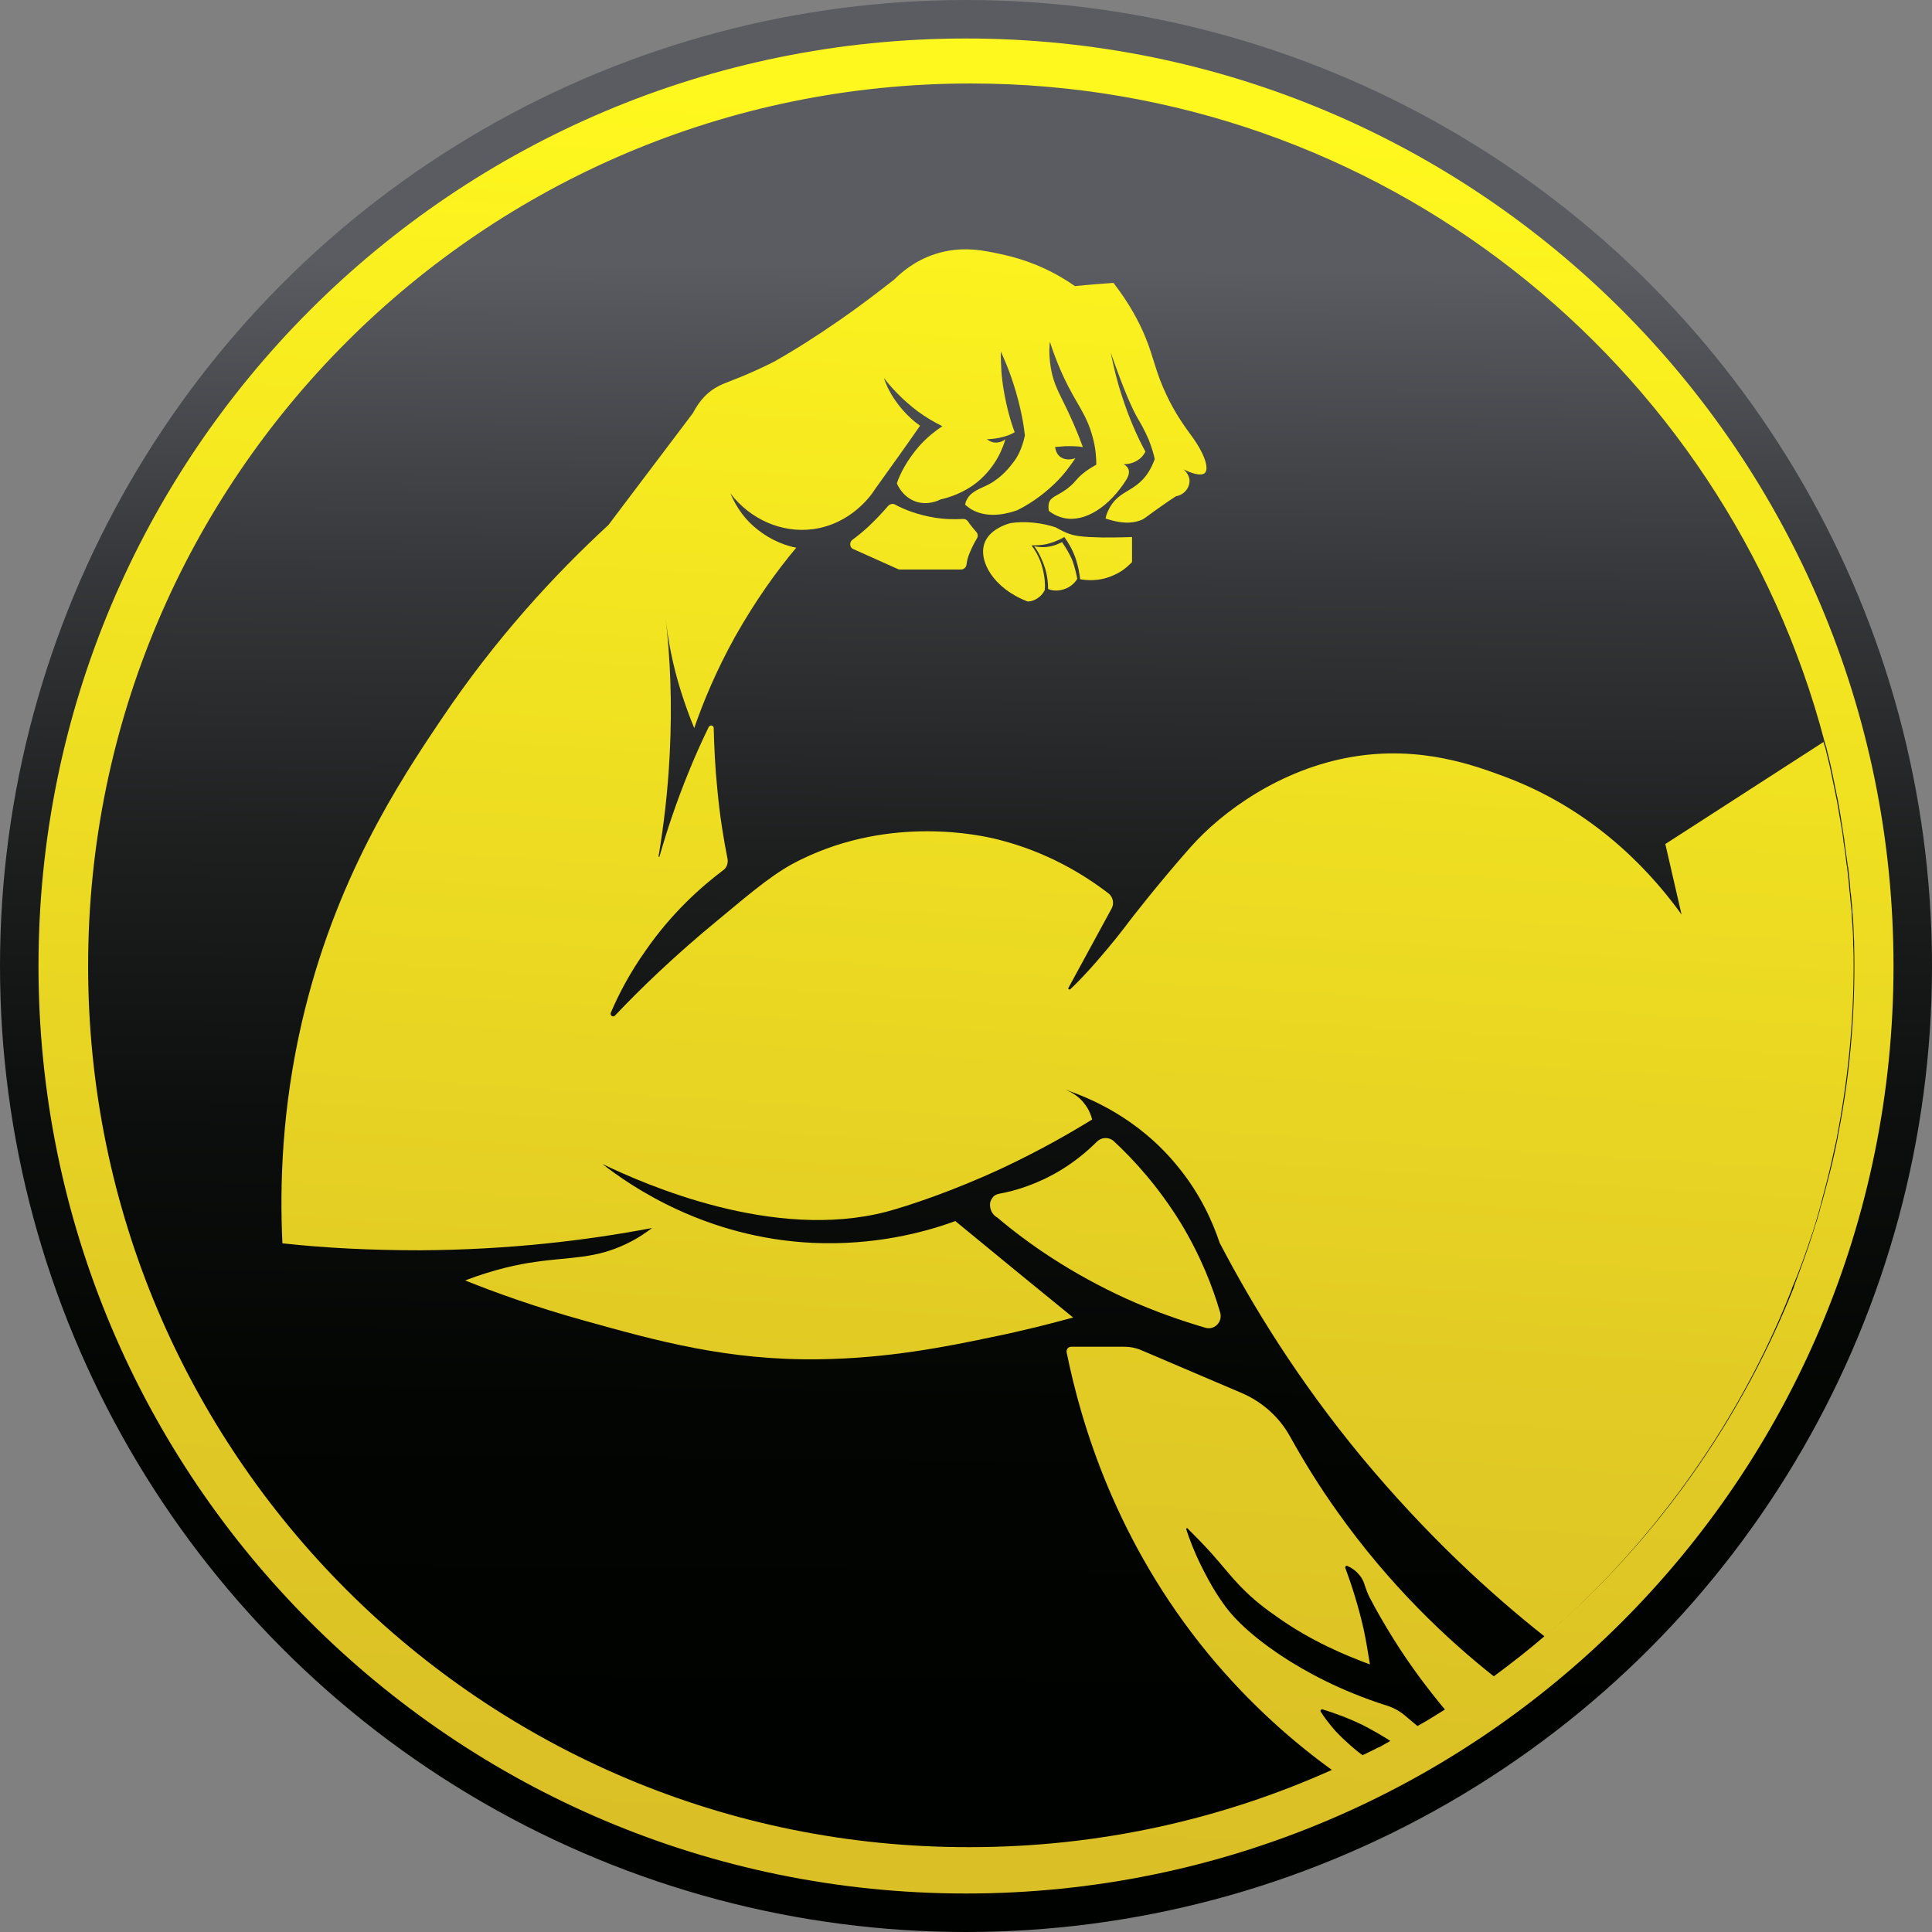 <svg enable-background="new 0 0 416.6 416.6" viewBox="0 0 416.6 416.6" xmlns="http://www.w3.org/2000/svg" xmlns:xlink="http://www.w3.org/1999/xlink"><rect x="0" y="0" width="416.6" height="416.6" fill="#808080" stroke="none"/><linearGradient id="a" gradientUnits="userSpaceOnUse" x1="209.738" x2="206.738" y1="57.563" y2="374.047"><stop offset="0" stop-color="#5b5c62"/><stop offset=".038" stop-color="#54555a"/><stop offset=".212" stop-color="#35373a"/><stop offset=".393" stop-color="#1e2020"/><stop offset=".579" stop-color="#0d0f0e"/><stop offset=".776" stop-color="#030503"/><stop offset="1" stop-color="#000200"/></linearGradient><linearGradient id="b"><stop offset="0" stop-color="#dabf26"/><stop offset=".301" stop-color="#e2cc24"/><stop offset=".858" stop-color="#f9ee1f"/><stop offset="1" stop-color="#fff81e"/></linearGradient><linearGradient id="c" gradientUnits="userSpaceOnUse" x1="196.081" x2="220.08" xlink:href="#b" y1="399.363" y2="24.382"/><linearGradient id="d" gradientUnits="userSpaceOnUse" x1="293.437" x2="317.435" xlink:href="#b" y1="405.594" y2="30.613"/><linearGradient id="e" gradientUnits="userSpaceOnUse" x1="271.149" x2="295.148" xlink:href="#b" y1="404.168" y2="29.187"/><linearGradient id="f" gradientUnits="userSpaceOnUse" x1="296.032" x2="320.031" xlink:href="#b" y1="405.76" y2="30.779"/><linearGradient id="g" gradientUnits="userSpaceOnUse" x1="292.639" x2="316.637" xlink:href="#b" y1="405.543" y2="30.562"/><linearGradient id="h" gradientUnits="userSpaceOnUse" x1="230.059" x2="254.058" xlink:href="#b" y1="401.538" y2="26.557"/><linearGradient id="i" gradientUnits="userSpaceOnUse" x1="219.671" x2="243.67" xlink:href="#b" y1="400.873" y2="25.892"/><linearGradient id="j" gradientUnits="userSpaceOnUse" x1="179.071" x2="203.07" xlink:href="#b" y1="398.275" y2="23.294"/><linearGradient id="k" gradientUnits="userSpaceOnUse" x1="209.788" x2="233.787" xlink:href="#b" y1="400.241" y2="25.259"/><linearGradient id="l" gradientUnits="userSpaceOnUse" x1="210.107" x2="234.106" xlink:href="#b" y1="400.261" y2="25.28"/><circle cx="208.3" cy="208.3" fill="url(#a)" r="208.3"/><path d="m208.3 8.3c-110.5 0-200 89.5-200 200s89.5 200 200 200 200-89.5 200-200-89.5-200-200-200zm130 339.9c-1 .9-2 1.8-2.9 2.6-.2.2-.5.4-.7.6-.5.4-1 .8-1.4 1.2-3.6 3.1-7.3 6-11.1 8.8-.2.2-.5.4-.7.5-.1.1-.3.2-.4.3-1.5 1.1-3 2.1-4.6 3.2-1.5 1-3.1 2.1-4.7 3.1-.1 0-.1.1-.2.1-1.9 1.2-3.8 2.4-5.8 3.5-1.8 1-3.5 2-5.2 2.9-.2.1-.3.2-.5.2 0 0-.1.1-.1.1-.3.2-.6.3-.9.5s-.6.3-.9.5c-.2.1-.3.2-.5.3s-.3.2-.5.2c-.7.4-1.4.7-2 1-.2.1-.4.2-.6.3-.1.1-.3.1-.4.2-.1 0-.2.1-.2.1-1.6.8-3.1 1.5-4.6 2.2-.1 0-.2.1-.2.1-.6.3-1.2.6-1.9.9-23.8 10.7-50.3 16.7-78.1 16.7-105 .3-190.2-84.9-190.2-190s85.2-190.3 190.3-190.3c88.3 0 162.6 60.2 184.1 141.8.1.2.1.5.2.7s.1.4.2.6c.3 1.2.6 2.4.9 3.7.1.5.2 1 .3 1.4.2.9.4 1.9.6 2.9.1.7.3 1.3.4 2 .1.5.2 1 .3 1.4.2 1.2.4 2.4.6 3.5.3 1.7.5 3.4.8 5.1v.2c.2 1.7.5 3.4.7 5.1 0 .2 0 .4.1.5.2 1.7.4 3.4.5 5.1 0 .2 0 .4.1.7.1.7.1 1.4.2 2.1.1.8.1 1.7.2 2.5 0 .5.1.9.1 1.4.1 1.4.1 2.9.2 4.3v.5c.3 12.4-.5 26.4-3.5 41.5v.1c-.7 3.7-1.6 7.4-2.6 11.1-.1.5-.3 1-.4 1.5s-.3 1-.4 1.5c-.2.6-.4 1.2-.5 1.8-.2.8-.5 1.6-.7 2.4-.3.8-.5 1.6-.8 2.5-1.2 3.8-2.6 7.6-4 11.3 0 .1-.1.2-.1.4-10.9 27.3-27.5 51.3-48.5 70.6z" fill="url(#c)"/><path d="m294.7 378.5c.3-.1.5-.2.7-.3.1-.1.3-.1.4-.2-.4.1-.8.3-1.1.5z" fill="url(#d)"/><path d="m288.4 326c-4-5.6-7.3-11-10.2-16.2-2.3-4.2-6-7.5-10.4-9.4-7.3-3.1-14.5-6.2-21.8-9.3-1.2-.5-2.4-.7-3.6-.7h-11.4c-.7 0-1.1.6-1 1.2 3.1 15.3 10.6 40.8 30.6 65.1 9.1 11 18.6 19.2 26.8 25.1.6-.3 1.3-.5 1.9-.8.1 0 .2-.1.2-.1 1.5-.7 3-1.5 4.6-2.2-1.8-1.3-3.9-3.1-6.1-5.4-1.3-1.5-2.4-2.9-3.2-4.2-.2-.2.1-.6.4-.5 2.6.8 5.6 1.9 8.7 3.4 2.3 1.2 4.4 2.4 6.2 3.6 0 0 .1-.1.1-.1.2-.1.3-.2.5-.2 1.7-1 3.5-1.9 5.2-2.9l-3.1-2.6c-1.1-.9-2.4-1.6-3.7-2-10.4-3.3-18-7.6-22.7-10.7-8-5.3-11.3-9.4-12.6-11.3-2.4-3.3-4.2-7-4.8-8.2-1.5-3-2.5-5.7-3.2-7.8-.1-.2.2-.4.3-.2 1.3 1.3 3.1 3.1 5.1 5.3 3 3.4 4 4.8 6.2 7.1 3 3.1 5.6 5 7.9 6.6 7.4 5.3 15.2 8.5 20.1 10.3-.4-2.5-.8-5-1.4-7.8-1.1-4.8-2.5-9.2-3.9-13-.1-.3.2-.6.5-.4.7.3 1.7.9 2.5 1.9.7.8 1 1.6 1.2 2.3.3.9.6 1.7 1 2.5 1.5 2.9 3.3 6 5.3 9.2 3.7 5.9 7.6 11 11.2 15.3.1 0 .1-.1.2-.1 1.6-1 3.1-2 4.7-3.1 1.5-1.1 3.1-2.1 4.6-3.2.1-.1.3-.2.4-.3.2-.2.5-.4.7-.5-10.4-8.2-22.7-19.8-34-35.7z" fill="url(#e)"/><path d="m295.7 377.9c.5-.3 1.1-.5 1.6-.8.3-.2.7-.3 1-.5s.6-.3.9-.5.6-.3.9-.5c-1.5.8-2.9 1.6-4.4 2.3z" fill="url(#f)"/><path d="m294.1 378.8c.1 0 .2-.1.3-.1.1-.1.2-.1.3-.2-.2.1-.4.2-.6.3z" fill="url(#g)"/><path d="m254.6 263.7c-4.8-7.8-10.1-13.6-14.4-17.6-1.1-1-2.7-.9-3.7.1-2 2-4.6 4.2-7.9 6.2-5 3-9.8 4.4-13.1 5-.6.1-1.2.4-1.5.9-.4.5-.6 1.1-.5 1.8.1 1.6 1.4 2.4 1.5 2.4 6.6 5.6 15.9 12.1 28 17.6 6 2.7 11.8 4.7 16.9 6.2 2 .6 3.8-1.3 3.2-3.3-1.6-5.5-4.2-12.2-8.5-19.3z" fill="url(#h)"/><path d="m390.7 266.2c.3-.8.5-1.6.8-2.5.2-.8.5-1.6.7-2.4.3-1.1.6-2.2.9-3.4.1-.5.3-1 .4-1.5 1-3.7 1.8-7.4 2.6-11.1v-.1c2.3-11.9 3.6-24.3 3.6-36.9 0-1.5 0-3.1-.1-4.6 0-.2 0-.4 0-.5 0-1.4-.1-2.9-.2-4.3 0-.5-.1-.9-.1-1.4 0-.8-.1-1.7-.2-2.5-.1-.7-.1-1.4-.2-2.1 0-.2 0-.4-.1-.7-.1-1.7-.3-3.4-.5-5.1 0-.2 0-.4-.1-.5-.2-1.8-.4-3.5-.7-5.1 0-.1 0-.1 0-.2-.2-1.8-.5-3.4-.8-5.1-.2-1.2-.4-2.4-.6-3.5-.1-.5-.2-1-.3-1.4-.1-.7-.3-1.4-.4-2-.2-1-.4-2-.6-2.9-.1-.5-.2-1-.3-1.4-.3-1.2-.6-2.5-.9-3.7-.1-.2-.1-.4-.2-.6s-.1-.5-.2-.7l-34.1 22c1.2 5.1 2.3 10.1 3.5 15.2-5.4-7.5-17.4-21.9-37.8-29.6-6.7-2.5-18.4-6.9-33.2-4.4-15.4 2.6-28 11.7-34.9 19.5-7 7.9-13 15.7-13 15.7-1.5 2-3.8 5-7.3 9-2.1 2.4-4 4.4-5.6 5.9-.2.2-.6-.1-.4-.3 3.1-5.7 6.2-11.4 9.3-17.1.6-1.1.3-2.4-.6-3.2-5.2-4-13.2-9-24-11.7-3.6-.9-22.8-5.2-42.3 4.3-5.4 2.6-9.6 6.1-18 13.1-9.5 7.8-16.9 15-22.2 20.6-.4.4-1.1 0-.9-.6 1.7-4 4.1-8.6 7.5-13.4 5.6-8.1 11.9-13.7 16.8-17.4.7-.5 1-1.4.9-2.3-.9-4.5-1.7-9.5-2.2-14.9-.5-4.8-.7-9.3-.8-13.4 0-.6-.8-.8-1.1-.2-1.5 3.1-3 6.4-4.4 9.9-2.6 6.4-4.6 12.4-6.2 18 0 .1-.2.1-.2 0 1.1-6.6 2-13.9 2.4-21.9.6-11.2.1-21.2-.9-29.8.5 4.8 1.5 10.3 3.4 16.3.9 2.8 1.8 5.3 2.8 7.7 2-5.8 4.8-12.5 8.8-19.7 4.4-7.8 9-14.2 13.2-19.2-1.7-.3-5.2-1.3-8.7-4.2-3.3-2.7-4.8-5.9-5.5-7.5 4.3 5.6 11.1 8.6 17.8 7.7 8.3-1.1 12.7-7.5 13.3-8.5 3.3-4.6 6.6-9.2 9.8-13.8-1.3-.9-2.9-2.3-4.5-4.3-1.8-2.3-2.8-4.4-3.3-6 1.6 2.1 4 4.7 7.3 7.2 1.9 1.4 3.7 2.4 5.3 3.2-1.5 1-3.3 2.4-5 4.3-2.6 3-4.1 5.9-4.8 8 .1.3 1.2 3 4.2 4 2.6.8 4.8-.3 5.2-.5 1.7-.4 4.9-1.3 8-3.8 4.1-3.4 5.5-7.5 6-9.2-.2.2-1.2.9-2.5.7-.7-.1-1.2-.5-1.5-.7.8 0 1.7-.1 2.7-.3 1.4-.3 2.5-.7 3.3-1.2-.9-2.4-1.7-5.3-2.3-8.7-.6-3.3-.7-6.2-.7-8.7 1.6 3.4 3.1 7.5 4.2 12.3.5 2.1.8 4 1 5.8-.6 2.9-1.7 4.8-2.5 5.8-.7.9-2.3 3.1-5.2 4.7-1.9 1-4 1.5-4.9 3.5-.2.3-.2.7-.3.9.4.4.9.7 1.3 1 3.9 2.3 8.6.7 10 .2 2.2-1.1 5.1-2.9 8-5.7 2-1.9 3.4-3.9 4.5-5.5-1.4.5-2.9.3-3.7-.7-.5-.6-.6-1.3-.7-1.7.7-.1 1.5-.1 2.3-.2 1.4 0 2.6 0 3.7.2-1.3-3.6-2.6-6.4-3.5-8.3-1.7-3.5-2.7-5.2-3.3-8.2-.5-2.6-.5-4.7-.3-6.2 1.1 3.5 2.3 6.2 3.1 7.9 2.6 5.5 4.8 7.7 6.1 12.6.7 2.5.8 4.6.8 6-.7.4-1.8 1-3 2-1.5 1.3-1.4 1.6-2.7 2.7-2.3 2-4 2-4.5 3.5-.2.7-.1 1.4 0 1.8 1.2.9 2.3 1.3 3.2 1.5 4.5 1 9.8-2.4 13.5-8.3.1-.2.7-1.1.5-2-.1-.5-.5-1-1.1-1.3 1.1 0 2.4-.3 3.5-1.2.6-.5.9-1 1.2-1.5-1.8-3.3-3.6-7.4-5.1-12.1-1.1-3.3-1.8-6.4-2.4-9.3 3 8.6 4.8 12.5 6 14.5.3.5 1.2 2 2.2 4.3.7 1.8 1.1 3.2 1.3 4.2-.9 2.5-2.1 4-3 4.8-2.3 2.2-4.5 2.4-6.3 5-.8 1.2-1.2 2.3-1.3 3 4.1 1.4 6.5.9 8 .2.7-.4 1.1-.8 3.8-2.7 1.4-1 2.6-1.8 3.4-2.3 1.8-.3 3-1.9 2.9-3.5-.1-.9-.6-1.7-1.3-2.3 1.4.7 3.7 1.6 4.6.8 1-1-.1-4.3-3-8.2-1.4-1.9-3.4-4.7-5.2-8.5-2.5-5.2-2.7-8-4.7-12.8-1.2-2.9-3.3-7-6.8-11.5-2.8.2-5.6.4-8.3.7-6-4.2-11.6-5.9-15.1-6.7-4.4-1-9.3-2.1-15.1-.2-4.3 1.4-7.2 3.9-8.8 5.5-3.6 2.8-7.5 5.8-11.7 8.7-4.9 3.4-9.6 6.4-14.2 9-1 .5-2.4 1.2-4.2 2-4.9 2.2-6.5 2.5-8.2 3.5-1.6.9-3.5 2.5-5.1 5.6-6.1 8.1-12.1 16-18.2 24.1-11.5 10.6-24.3 24.4-36.1 42-9.1 13.5-22.9 34.5-30 65.2-4.3 18.6-4.8 35-4.2 47.7 9.1 1 19 1.5 29.7 1.5 19-.1 35.8-2.1 50-4.8-1.2.9-3 2.2-5.3 3.3-6.9 3.4-12.3 2.9-19.8 4-3.7.5-8.9 1.6-15.2 4 6.2 2.5 15 5.7 25.8 8.7 15.8 4.4 30.9 8.6 50.7 8.3 14.6-.2 27.2-2.7 36.7-4.7 7.4-1.5 13.5-3.1 17.9-4.3-8.5-6.9-17-13.9-25.4-20.8-6.8 2.5-17.6 5.3-30.8 4.7-23-1.1-39-12.1-45.3-17 9.4 4.5 36.9 16.6 61.2 10.3 4.9-1.3 14.7-4.6 25-9.4 8.1-3.8 14.7-7.6 19.4-10.5-.2-.8-.6-2-1.5-3.2-1.4-2-3.3-2.8-4.2-3.2 5 1.7 15.7 6 24.3 16.7 4.9 6 7.5 12.1 8.9 16.3 7 13.4 16.8 29.5 30.7 46.3 13.8 16.6 27.6 29.3 39.4 38.6.5-.4 1-.8 1.4-1.2.2-.2.5-.4.7-.6 1-.9 1.9-1.7 2.9-2.6 12.8-11.9 34.3-35.1 48.2-70.3 0-.1.1-.2.1-.4 1.7-3.9 3-7.7 4.3-11.6z" fill="url(#i)"/><path d="m208.7 112.4c-.2-.3-.6-.5-1-.5-1.7.1-3.9.1-6.3-.3-3.5-.6-6.4-1.7-8.4-2.8-.5-.3-1.1-.1-1.5.3-1.2 1.4-2.6 2.9-4.3 4.5-1.2 1.1-2.3 2-3.4 2.8-.7.5-.6 1.7.2 2 3.2 1.4 6.4 2.9 9.6 4.3.2.1.3.1.5.1h13.1c.6 0 1.1-.4 1.2-1 .1-.8.3-1.7.7-2.6.5-1.2 1-2.2 1.5-3 .3-.4.3-1 0-1.4-.6-.7-1.3-1.5-1.9-2.4z" fill="url(#j)"/><path d="m229 116.9c-.6.3-1.6.8-3 1-1.3.2-2.3 0-3-.1.8 1 1.7 2.7 2.4 4.9.5 1.7.6 3.1.6 4.3.4.2 1.7.6 3.3.1 1.8-.5 2.8-1.9 3-2.3-.2-1-.5-2.3-1-3.8-.7-1.7-1.6-3.1-2.3-4.1z" fill="url(#k)"/><path d="m237.6 115.9c-4.3-.1-5.9-.3-7.6-1-1-.4-1.8-.9-2.4-1.2-1.2-.4-2.8-.8-4.8-1-1.9-.2-3.6-.1-4.9.1-1.2.3-4.6 1.5-5.6 4.3-1.4 3.8 1.9 9.8 9.3 12.6.4 0 1.4-.1 2.4-.9.7-.5 1.1-1.2 1.3-1.6.1-1.1 0-2.8-.5-4.7-.6-2.3-1.6-3.9-2.4-4.9 1 0 2.5 0 4.1-.5 1.3-.4 2.3-.9 3-1.3.8 1.1 1.8 2.7 2.5 4.8.5 1.6.8 3.1.9 4.3 1.2.2 4.1.6 7.3-.9 1.9-.8 3.1-2 3.9-2.8 0-1.8 0-3.6 0-5.4-2.6.1-4.8.1-6.5.1z" fill="url(#l)"/></svg>